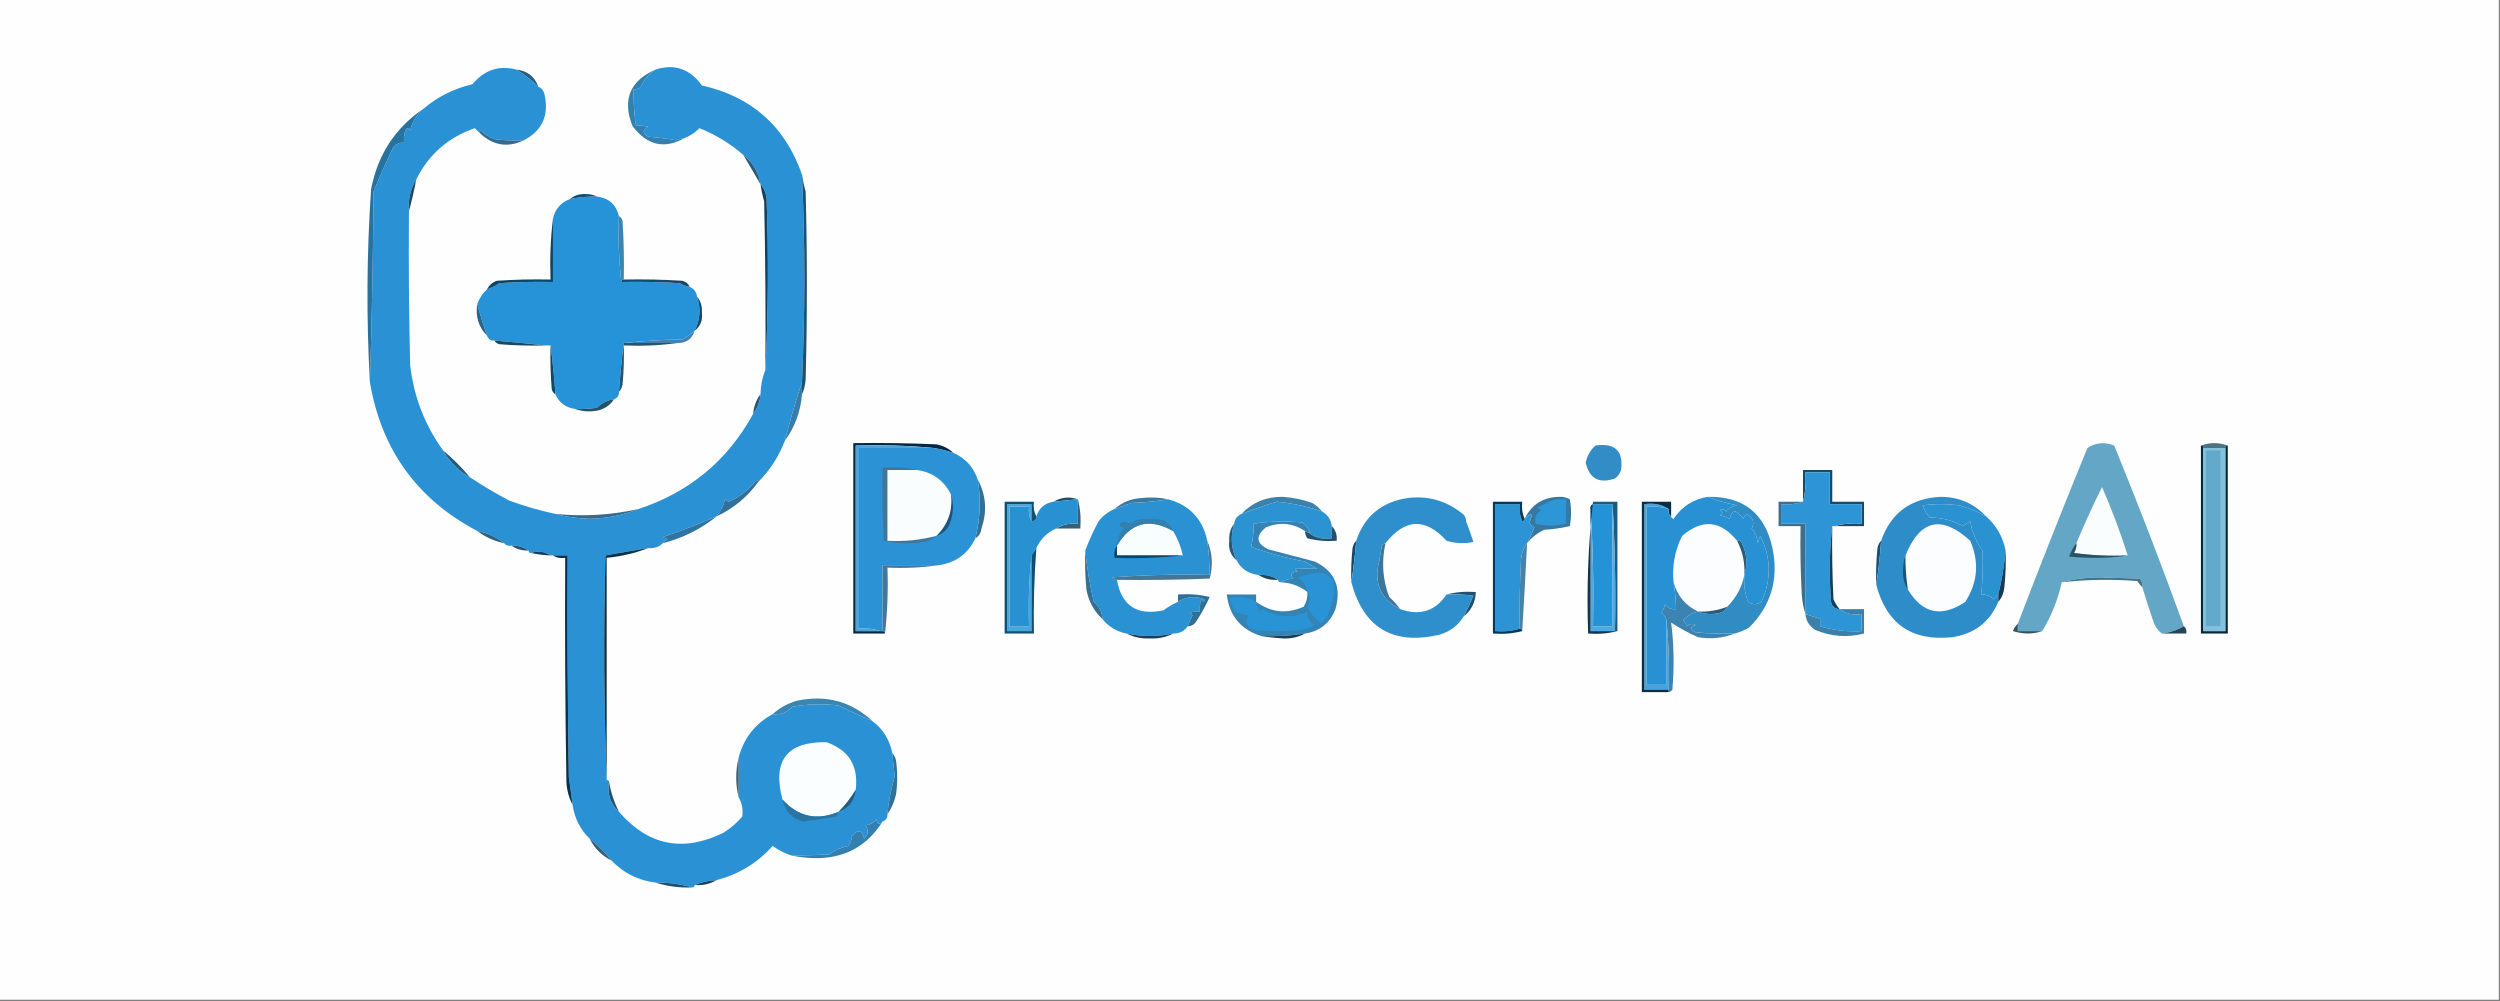 <?xml version="1.0" encoding="UTF-8"?>
<!DOCTYPE svg PUBLIC "-//W3C//DTD SVG 1.1//EN" "http://www.w3.org/Graphics/SVG/1.1/DTD/svg11.dtd">
<svg xmlns="http://www.w3.org/2000/svg" version="1.1" width="1024px" height="410px" style="shape-rendering:geometricPrecision; text-rendering:geometricPrecision; image-rendering:optimizeQuality; fill-rule:evenodd; clip-rule:evenodd" xmlns:xlink="http://www.w3.org/1999/xlink">
<rect width="100%" height="100%" fill="#808080" stroke="none"/>
<g><path style="opacity:1" fill="#fefefe" d="M -0.5,-0.5 C 340.833,-0.5 682.167,-0.5 1023.5,-0.5C 1023.5,136.167 1023.5,272.833 1023.5,409.5C 682.167,409.5 340.833,409.5 -0.5,409.5C -0.5,272.833 -0.5,136.167 -0.5,-0.5 Z"/></g>
<g><path style="opacity:1" fill="#2991d4" d="M 211.5,28.5 C 214.762,30.42 217.762,32.754 220.5,35.5C 221.79,36.058 222.623,37.058 223,38.5C 224.988,47.179 222.155,53.513 214.5,57.5C 210.486,57.666 206.486,57.499 202.5,57C 200.413,56.208 198.579,55.041 197,53.5C 196.601,53.728 196.435,54.062 196.5,54.5C 195.849,53.909 195.182,53.243 194.5,52.5C 183.556,56.281 175.556,63.281 170.5,73.5C 168.124,77.405 167.124,81.739 167.5,86.5C 167.333,107.503 167.5,128.503 168,149.5C 169.476,162.441 173.976,174.108 181.5,184.5C 184.167,189.167 187.833,192.833 192.5,195.5C 197.645,198.909 202.979,202.076 208.5,205C 214.828,207.327 221.162,209.16 227.5,210.5C 231.386,211.624 236.052,212.29 241.5,212.5C 248.538,212.359 255.205,211.026 261.5,208.5C 282.333,201.663 297.999,188.663 308.5,169.5C 310.267,167.208 311.267,164.542 311.5,161.5C 311.54,158.012 312.207,154.679 313.5,151.5C 314.663,128.337 314.83,105.004 314,81.5C 313.76,79.148 312.927,77.148 311.5,75.5C 310.667,70.485 308.334,66.485 304.5,63.5C 299.163,58.828 293.163,55.161 286.5,52.5C 284.736,54.278 282.736,55.611 280.5,56.5C 279.305,56.678 278.138,57.011 277,57.5C 273.206,56.77 269.373,56.27 265.5,56C 263.043,54.488 263.043,53.154 265.5,52C 263.866,51.507 262.199,51.34 260.5,51.5C 259.746,46.536 259.413,41.536 259.5,36.5C 260.675,36.719 261.675,36.386 262.5,35.5C 263.833,32.507 265.833,30.173 268.5,28.5C 276.231,26.01 282.564,28.176 287.5,35C 307.91,39.576 321.576,51.742 328.5,71.5C 329.774,99.619 329.774,127.952 328.5,156.5C 325.872,164.333 323.539,172.333 321.5,180.5C 319.007,186.98 315.341,192.646 310.5,197.5C 310.565,197.062 310.399,196.728 310,196.5C 306.861,200.483 303.027,203.483 298.5,205.5C 297.914,205.291 297.414,204.957 297,204.5C 296.512,206.814 295.345,209.147 293.5,211.5C 286.315,214.588 278.981,217.421 271.5,220C 272.167,220.333 272.833,220.667 273.5,221C 272.584,221.278 271.918,221.778 271.5,222.5C 269.898,224.074 267.898,224.741 265.5,224.5C 259.623,225.443 253.789,226.443 248,227.5C 247.169,258.336 247.336,289.003 248.5,319.5C 249.167,319.5 249.5,319.833 249.5,320.5C 248.582,325.081 249.915,329.081 253.5,332.5C 265.569,346.422 279.903,349.255 296.5,341C 299.295,339.207 301.795,337.04 304,334.5C 304.446,331.667 303.946,329.001 302.5,326.5C 302.629,321.155 302.629,315.822 302.5,310.5C 304.582,302.426 309.248,296.426 316.5,292.5C 319.707,292.876 322.373,291.876 324.5,289.5C 330.807,288.336 337.141,288.169 343.5,289C 348.568,291.409 353.235,293.576 357.5,295.5C 361.787,298.797 364.454,303.131 365.5,308.5C 365.766,311.666 366.099,314.833 366.5,318C 364.983,323.055 363.983,328.221 363.5,333.5C 363.573,335.027 362.906,336.027 361.5,336.5C 360.175,337.953 359.342,337.619 359,335.5C 357.902,336.967 356.402,337.801 354.5,338C 355.885,339.965 355.718,341.798 354,343.5C 353,339.833 351.333,339.5 349,342.5C 348.781,343.938 348.281,345.271 347.5,346.5C 344.548,347.068 341.881,348.234 339.5,350C 334.299,350.214 329.299,350.381 324.5,350.5C 321.625,349.635 318.958,348.302 316.5,346.5C 310.2,353.48 302.533,358.147 293.5,360.5C 290.273,360.676 287.273,361.343 284.5,362.5C 284.5,363.167 284.167,363.5 283.5,363.5C 278.731,362.111 273.731,361.444 268.5,361.5C 261.371,360.602 255.371,357.602 250.5,352.5C 247.785,349.118 244.785,346.118 241.5,343.5C 237.6,339.699 235.266,335.033 234.5,329.5C 234.048,325.837 233.548,322.17 233,318.5C 232.5,288.168 232.333,257.835 232.5,227.5C 230.5,227.5 228.5,227.5 226.5,227.5C 226.167,227.5 225.833,227.5 225.5,227.5C 222.911,225.843 220.244,225.509 217.5,226.5C 216.833,226.5 216.5,226.167 216.5,225.5C 214.485,224.076 212.152,223.41 209.5,223.5C 208.209,223.737 207.209,223.404 206.5,222.5C 203.253,219.921 199.586,218.255 195.5,217.5C 170.846,204.493 156.18,184.16 151.5,156.5C 152.332,130.67 152.832,104.67 153,78.5C 155.477,72.443 158.144,66.443 161,60.5C 162.11,58.963 163.61,58.297 165.5,58.5C 165.34,56.801 165.506,55.134 166,53.5C 166.667,52.167 167.333,52.167 168,53.5C 168.837,49.843 170.67,46.843 173.5,44.5C 179.268,39.616 185.935,36.283 193.5,34.5C 198.366,28.655 204.366,26.655 211.5,28.5 Z"/></g>
<g><path style="opacity:1" fill="#2692d7" d="M 244.5,80.5 C 249.347,81.09 252.347,83.757 253.5,88.5C 253.173,97.682 253.507,106.682 254.5,115.5C 262.507,115.334 270.507,115.5 278.5,116C 279.745,116.791 281.078,117.291 282.5,117.5C 284.262,118.262 285.262,119.596 285.5,121.5C 287.136,126.334 286.803,131.001 284.5,135.5C 282.99,136.836 281.323,138.003 279.5,139C 271.323,139.171 263.323,139.671 255.5,140.5C 254.671,147.009 254.005,153.676 253.5,160.5C 253.573,162.027 252.906,163.027 251.5,163.5C 248.802,163.908 246.469,165.074 244.5,167C 241.518,167.498 238.518,167.665 235.5,167.5C 231.689,166.937 229.023,164.937 227.5,161.5C 226.973,154.113 226.306,147.446 225.5,141.5C 224.833,141.5 224.167,141.5 223.5,141.5C 216.647,140.725 209.647,140.058 202.5,139.5C 200.973,139.573 199.973,138.906 199.5,137.5C 197.981,133.18 196.648,128.847 195.5,124.5C 196.351,122.118 197.684,120.118 199.5,118.5C 201.255,117.928 202.922,117.094 204.5,116C 211.826,115.5 219.159,115.334 226.5,115.5C 226.5,106.833 226.5,98.167 226.5,89.5C 227.393,85.605 229.726,82.938 233.5,81.5C 237.119,80.756 240.785,80.423 244.5,80.5 Z"/></g>
<g><path style="opacity:1" fill="#154c6d" d="M 244.5,80.5 C 240.785,80.423 237.119,80.756 233.5,81.5C 235.29,80.003 237.456,79.336 240,79.5C 241.707,79.508 243.207,79.842 244.5,80.5 Z"/></g>
<g><path style="opacity:1" fill="#204a63" d="M 170.5,73.5 C 169.66,77.985 168.66,82.319 167.5,86.5C 167.124,81.739 168.124,77.405 170.5,73.5 Z"/></g>
<g><path style="opacity:1" fill="#2a5b7d" d="M 304.5,63.5 C 308.334,66.485 310.667,70.485 311.5,75.5C 309.182,71.535 306.848,67.535 304.5,63.5 Z"/></g>
<g><path style="opacity:1" fill="#326c93" d="M 214.5,57.5 C 207.89,60.602 201.89,59.602 196.5,54.5C 196.435,54.062 196.601,53.728 197,53.5C 198.579,55.041 200.413,56.208 202.5,57C 206.486,57.499 210.486,57.666 214.5,57.5 Z"/></g>
<g><path style="opacity:1" fill="#337faf" d="M 268.5,28.5 C 265.833,30.173 263.833,32.507 262.5,35.5C 261.675,36.386 260.675,36.719 259.5,36.5C 259.413,41.536 259.746,46.536 260.5,51.5C 262.199,51.34 263.866,51.507 265.5,52C 263.043,53.154 263.043,54.488 265.5,56C 269.373,56.27 273.206,56.77 277,57.5C 278.138,57.011 279.305,56.678 280.5,56.5C 272.134,61.233 264.968,59.566 259,51.5C 254.849,40.784 258.015,33.117 268.5,28.5 Z"/></g>
<g><path style="opacity:1" fill="#295d7d" d="M 211.5,28.5 C 215.975,28.979 218.975,31.312 220.5,35.5C 217.762,32.754 214.762,30.42 211.5,28.5 Z"/></g>
<g><path style="opacity:1" fill="#3e84ae" d="M 253.5,88.5 C 254.222,88.918 254.722,89.584 255,90.5C 255.5,98.493 255.666,106.493 255.5,114.5C 254.833,114.5 254.5,114.833 254.5,115.5C 253.507,106.682 253.173,97.682 253.5,88.5 Z"/></g>
<g><path style="opacity:1" fill="#0e4566" d="M 226.5,89.5 C 226.5,98.167 226.5,106.833 226.5,115.5C 219.159,115.334 211.826,115.5 204.5,116C 202.922,117.094 201.255,117.928 199.5,118.5C 200.343,116.827 201.676,115.66 203.5,115C 210.826,114.5 218.159,114.334 225.5,114.5C 225.174,105.983 225.507,97.65 226.5,89.5 Z"/></g>
<g><path style="opacity:1" fill="#174867" d="M 254.5,115.5 C 254.5,114.833 254.833,114.5 255.5,114.5C 263.507,114.334 271.507,114.5 279.5,115C 280.942,115.377 281.942,116.21 282.5,117.5C 281.078,117.291 279.745,116.791 278.5,116C 270.507,115.5 262.507,115.334 254.5,115.5 Z"/></g>
<g><path style="opacity:1" fill="#1b4765" d="M 285.5,121.5 C 286.997,123.29 287.664,125.456 287.5,128C 287.894,131.168 286.894,133.668 284.5,135.5C 286.803,131.001 287.136,126.334 285.5,121.5 Z"/></g>
<g><path style="opacity:1" fill="#195274" d="M 328.5,71.5 C 328.838,73.854 329.338,76.187 330,78.5C 330.667,104.167 330.667,129.833 330,155.5C 329.809,157.708 329.309,159.708 328.5,161.5C 328.5,159.833 328.5,158.167 328.5,156.5C 329.774,127.952 329.774,99.619 328.5,71.5 Z"/></g>
<g><path style="opacity:1" fill="#29658a" d="M 195.5,124.5 C 196.648,128.847 197.981,133.18 199.5,137.5C 195.997,133.969 194.663,129.636 195.5,124.5 Z"/></g>
<g><path style="opacity:1" fill="#0c4263" d="M 311.5,75.5 C 312.927,77.148 313.76,79.148 314,81.5C 314.83,105.004 314.663,128.337 313.5,151.5C 313.667,128.498 313.5,105.498 313,82.5C 312.338,80.187 311.838,77.854 311.5,75.5 Z"/></g>
<g><path style="opacity:1" fill="#2872a0" d="M 173.5,44.5 C 170.67,46.843 168.837,49.843 168,53.5C 167.333,52.167 166.667,52.167 166,53.5C 165.506,55.134 165.34,56.801 165.5,58.5C 163.61,58.297 162.11,58.963 161,60.5C 158.144,66.443 155.477,72.443 153,78.5C 152.832,104.67 152.332,130.67 151.5,156.5C 150.032,130.146 150.198,103.813 152,77.5C 154.698,63.401 161.864,52.401 173.5,44.5 Z"/></g>
<g><path style="opacity:1" fill="#4183ae" d="M 284.5,135.5 C 283.473,138.858 281.14,140.525 277.5,140.5C 270.167,140.5 262.833,140.5 255.5,140.5C 263.323,139.671 271.323,139.171 279.5,139C 281.323,138.003 282.99,136.836 284.5,135.5 Z"/></g>
<g><path style="opacity:1" fill="#194866" d="M 202.5,139.5 C 209.647,140.058 216.647,140.725 223.5,141.5C 217.158,141.666 210.825,141.5 204.5,141C 203.584,140.722 202.918,140.222 202.5,139.5 Z"/></g>
<g><path style="opacity:1" fill="#0e486d" d="M 227.5,161.5 C 226.778,161.082 226.278,160.416 226,159.5C 225.501,153.509 225.334,147.509 225.5,141.5C 226.306,147.446 226.973,154.113 227.5,161.5 Z"/></g>
<g><path style="opacity:1" fill="#265471" d="M 255.5,140.5 C 262.833,140.5 270.167,140.5 277.5,140.5C 270.352,141.492 263.019,141.825 255.5,141.5C 255.666,146.844 255.499,152.177 255,157.5C 254.768,158.737 254.268,159.737 253.5,160.5C 254.005,153.676 254.671,147.009 255.5,140.5 Z"/></g>
<g><path style="opacity:1" fill="#295677" d="M 311.5,161.5 C 311.267,164.542 310.267,167.208 308.5,169.5C 308.733,166.458 309.733,163.792 311.5,161.5 Z"/></g>
<g><path style="opacity:1" fill="#387eaa" d="M 328.5,156.5 C 328.5,158.167 328.5,159.833 328.5,161.5C 327.926,168.562 325.593,174.895 321.5,180.5C 323.539,172.333 325.872,164.333 328.5,156.5 Z"/></g>
<g><path style="opacity:1" fill="#23526e" d="M 251.5,163.5 C 250.106,165.708 248.106,167.208 245.5,168C 241.973,168.808 238.64,168.641 235.5,167.5C 238.518,167.665 241.518,167.498 244.5,167C 246.469,165.074 248.802,163.908 251.5,163.5 Z"/></g>
<g><path style="opacity:1" fill="#507181" d="M 901.5,182.5 C 905.167,181.167 908.833,181.167 912.5,182.5C 911.833,182.5 911.5,182.833 911.5,183.5C 908.5,183.5 905.5,183.5 902.5,183.5C 902.5,182.833 902.167,182.5 901.5,182.5 Z"/></g>
<g><path style="opacity:1" fill="#23597b" d="M 181.5,184.5 C 185.5,187.833 189.167,191.5 192.5,195.5C 187.833,192.833 184.167,189.167 181.5,184.5 Z"/></g>
<g><path style="opacity:1" fill="#328dc6" d="M 653.5,182.5 C 661.494,181.329 664.994,184.663 664,192.5C 663.535,193.931 662.701,195.097 661.5,196C 654.979,198.215 650.979,196.048 649.5,189.5C 650.071,186.687 651.404,184.354 653.5,182.5 Z"/></g>
<g><path style="opacity:1" fill="#032947" d="M 390.5,185.5 C 387.888,184.629 385.221,183.963 382.5,183.5C 372.013,182.506 361.346,182.172 350.5,182.5C 350.5,207.833 350.5,233.167 350.5,258.5C 353.833,258.5 357.167,258.5 360.5,258.5C 360.833,258.5 361.167,258.5 361.5,258.5C 362.167,258.5 362.5,258.833 362.5,259.5C 358.167,259.5 353.833,259.5 349.5,259.5C 349.5,233.5 349.5,207.5 349.5,181.5C 360.838,181.333 372.172,181.5 383.5,182C 386.281,182.522 388.615,183.689 390.5,185.5 Z"/></g>
<g><path style="opacity:1" fill="#214e6a" d="M 441.5,204.5 C 438.167,204.833 434.833,205.167 431.5,205.5C 434.737,203.624 438.07,203.29 441.5,204.5 Z"/></g>
<g><path style="opacity:1" fill="#3b7aa0" d="M 478.5,204.5 C 473.684,205.326 468.684,205.826 463.5,206C 461.146,206.847 458.812,207.68 456.5,208.5C 459.534,205.759 463.201,204.259 467.5,204C 471.188,203.55 474.854,203.717 478.5,204.5 Z"/></g>
<g><path style="opacity:1" fill="#31709a" d="M 310.5,197.5 C 306.003,203.671 300.336,208.338 293.5,211.5C 295.345,209.147 296.512,206.814 297,204.5C 297.414,204.957 297.914,205.291 298.5,205.5C 303.027,203.483 306.861,200.483 310,196.5C 310.399,196.728 310.565,197.062 310.5,197.5 Z"/></g>
<g><path style="opacity:1" fill="#3a81ac" d="M 541.5,209.5 C 535.499,207.458 529.332,206.125 523,205.5C 518.154,207 513.321,208.667 508.5,210.5C 513.055,205.73 518.721,203.397 525.5,203.5C 529.602,203.811 533.602,204.644 537.5,206C 539.093,206.949 540.426,208.115 541.5,209.5 Z"/></g>
<g><path style="opacity:1" fill="#174b6a" d="M 751.5,215.5 C 754.962,214.518 758.629,214.185 762.5,214.5C 762.5,211.833 762.5,209.167 762.5,206.5C 758.167,206.5 753.833,206.5 749.5,206.5C 749.5,202.167 749.5,197.833 749.5,193.5C 746.167,193.5 742.833,193.5 739.5,193.5C 739.817,197.702 739.483,201.702 738.5,205.5C 738.5,201.167 738.5,196.833 738.5,192.5C 742.5,192.5 746.5,192.5 750.5,192.5C 750.5,196.833 750.5,201.167 750.5,205.5C 754.833,205.5 759.167,205.5 763.5,205.5C 763.5,208.833 763.5,212.167 763.5,215.5C 759.5,215.5 755.5,215.5 751.5,215.5 Z"/></g>
<g><path style="opacity:1" fill="#2c93d3" d="M 541.5,209.5 C 543.822,210.802 545.155,212.802 545.5,215.5C 545.5,217.167 545.5,218.833 545.5,220.5C 541.988,221.055 538.988,220.388 536.5,218.5C 536.141,216.629 535.141,215.129 533.5,214C 526.569,213.359 519.903,213.525 513.5,214.5C 513.537,217.649 513.204,220.815 512.5,224C 519.635,226.618 526.968,228.618 534.5,230C 536.167,231 537.833,232 539.5,233C 536.514,232.872 533.514,232.872 530.5,233C 530.833,233.333 531.167,233.667 531.5,234C 529.114,234.284 528.448,235.284 529.5,237C 527.618,237.198 525.952,237.698 524.5,238.5C 523.833,238.5 523.5,238.167 523.5,237.5C 521.162,235.96 518.495,235.294 515.5,235.5C 511.391,235.041 508.391,233.041 506.5,229.5C 504.27,224.652 503.937,219.652 505.5,214.5C 505.738,212.596 506.738,211.262 508.5,210.5C 513.321,208.667 518.154,207 523,205.5C 529.332,206.125 535.499,207.458 541.5,209.5 Z"/></g>
<g><path style="opacity:1" fill="#2492d6" d="M 652.5,206.5 C 655.167,206.5 657.833,206.5 660.5,206.5C 660.5,223.167 660.5,239.833 660.5,256.5C 657.833,256.5 655.167,256.5 652.5,256.5C 652.83,240.325 652.496,224.325 651.5,208.5C 651.328,207.508 651.662,206.842 652.5,206.5 Z"/></g>
<g><path style="opacity:1" fill="#306c93" d="M 261.5,208.5 C 255.205,211.026 248.538,212.359 241.5,212.5C 236.052,212.29 231.386,211.624 227.5,210.5C 238.902,211.661 250.236,210.994 261.5,208.5 Z"/></g>
<g><path style="opacity:1" fill="#327097" d="M 400.5,196.5 C 403.904,202.795 404.404,209.461 402,216.5C 401.8,218.32 400.966,219.653 399.5,220.5C 401.495,212.564 401.828,204.564 400.5,196.5 Z"/></g>
<g><path style="opacity:1" fill="#3877a0" d="M 625.5,222.5 C 626.588,220.417 627.588,218.251 628.5,216C 627.572,215.612 626.905,214.945 626.5,214C 627.998,210.138 627.331,209.638 624.5,212.5C 627.444,206.377 632.444,203.377 639.5,203.5C 640.772,203.57 641.938,203.903 643,204.5C 643.667,208.167 643.667,211.833 643,215.5C 639.589,216.293 636.089,216.793 632.5,217C 629.692,218.316 627.359,220.15 625.5,222.5 Z"/></g>
<g><path style="opacity:1" fill="#2c96d6" d="M 637.5,204.5 C 638.833,204.5 640.167,204.5 641.5,204.5C 641.5,207.833 641.5,211.167 641.5,214.5C 637.275,215.556 633.109,215.556 629,214.5C 628.32,212.024 629.153,210.191 631.5,209C 630.833,208.667 630.167,208.333 629.5,208C 632.122,206.525 634.788,205.359 637.5,204.5 Z"/></g>
<g><path style="opacity:1" fill="#2b92d2" d="M 813.5,211.5 C 817.696,215.217 820.362,219.884 821.5,225.5C 820.971,231.577 819.971,237.577 818.5,243.5C 817.849,244.091 817.182,244.757 816.5,245.5C 815.15,244.05 813.484,243.383 811.5,243.5C 812.134,237.504 812.3,231.504 812,225.5C 809.431,221.905 807.764,217.905 807,213.5C 806,214.167 805,214.833 804,215.5C 799.84,213.163 795.34,211.996 790.5,212C 789.13,210.559 788.13,208.892 787.5,207C 792.5,206.333 797.5,206.333 802.5,207C 806.403,208.036 810.07,209.536 813.5,211.5 Z"/></g>
<g><path style="opacity:1" fill="#376076" d="M 441.5,204.5 C 442.483,208.298 442.817,212.298 442.5,216.5C 439.167,216.5 435.833,216.5 432.5,216.5C 435.171,214.882 438.171,214.215 441.5,214.5C 441.5,211.167 441.5,207.833 441.5,204.5 Z"/></g>
<g><path style="opacity:1" fill="#3075a1" d="M 293.5,211.5 C 287.032,216.734 279.698,220.401 271.5,222.5C 271.918,221.778 272.584,221.278 273.5,221C 272.833,220.667 272.167,220.333 271.5,220C 278.981,217.421 286.315,214.588 293.5,211.5 Z"/></g>
<g><path style="opacity:1" fill="#47a4db" d="M 683.5,208.5 C 680.609,207.597 677.609,207.264 674.5,207.5C 674.5,231.833 674.5,256.167 674.5,280.5C 677.167,280.5 679.833,280.5 682.5,280.5C 682.5,271.5 682.5,262.5 682.5,253.5C 683.494,262.986 683.827,272.652 683.5,282.5C 680.167,282.5 676.833,282.5 673.5,282.5C 673.5,257.167 673.5,231.833 673.5,206.5C 677.329,205.931 680.663,206.598 683.5,208.5 Z"/></g>
<g><path style="opacity:1" fill="#fbfdfe" d="M 711.5,221.5 C 713.755,225.859 714.755,230.526 714.5,235.5C 713.495,240.485 711.162,244.818 707.5,248.5C 703.658,250.002 699.658,250.668 695.5,250.5C 690.345,248.012 687.012,244.012 685.5,238.5C 684.849,231.804 686.015,225.471 689,219.5C 697.209,212.453 704.709,213.119 711.5,221.5 Z"/></g>
<g><path style="opacity:1" fill="#318cc4" d="M 699.5,203.5 C 714.08,203.247 722.913,210.247 726,224.5C 728.631,237.16 725.465,247.994 716.5,257C 714.593,258.122 712.593,258.955 710.5,259.5C 705.156,259.666 699.823,259.499 694.5,259C 692.109,257.691 692.109,256.691 694.5,256C 693.216,255.316 692.049,255.483 691,256.5C 690.626,255.584 690.126,254.75 689.5,254C 691.132,252.18 693.132,251.014 695.5,250.5C 698.304,251.638 701.304,251.805 704.5,251C 705.942,250.623 706.942,249.79 707.5,248.5C 711.162,244.818 713.495,240.485 714.5,235.5C 714.163,239.308 714.663,242.974 716,246.5C 717.814,247.76 719.647,247.76 721.5,246.5C 725.633,237.368 725.466,228.368 721,219.5C 720.667,220.5 720.333,221.5 720,222.5C 719.788,220.22 718.955,218.22 717.5,216.5C 718.756,214.004 718.09,212.004 715.5,210.5C 714.808,211.025 714.308,211.692 714,212.5C 711.255,208.567 709.421,208.567 708.5,212.5C 707.205,211.902 705.872,211.402 704.5,211C 705.833,210.333 705.833,209.667 704.5,209C 705.449,208.383 706.282,208.549 707,209.5C 708.171,208.107 709.671,207.273 711.5,207C 707.282,206.158 703.282,204.992 699.5,203.5 Z"/></g>
<g><path style="opacity:1" fill="#2d95d6" d="M 751.5,215.5 C 751.167,215.5 750.833,215.5 750.5,215.5C 749.341,225.658 749.175,235.992 750,246.5C 750.422,248.426 751.589,249.426 753.5,249.5C 755.988,251.388 758.988,252.055 762.5,251.5C 762.5,253.833 762.5,256.167 762.5,258.5C 756.659,258.855 750.992,258.188 745.5,256.5C 745.5,255.5 745.5,254.5 745.5,253.5C 743.5,252.833 741.5,252.167 739.5,251.5C 739.5,239.167 739.5,226.833 739.5,214.5C 736.167,214.5 732.833,214.5 729.5,214.5C 729.5,211.833 729.5,209.167 729.5,206.5C 732.713,206.81 735.713,206.477 738.5,205.5C 739.483,201.702 739.817,197.702 739.5,193.5C 742.833,193.5 746.167,193.5 749.5,193.5C 749.5,197.833 749.5,202.167 749.5,206.5C 753.833,206.5 758.167,206.5 762.5,206.5C 762.5,209.167 762.5,211.833 762.5,214.5C 758.629,214.185 754.962,214.518 751.5,215.5 Z"/></g>
<g><path style="opacity:1" fill="#64a6c5" d="M 894.5,256.5 C 891.797,258.11 888.797,259.11 885.5,259.5C 883.864,258.251 882.697,256.584 882,254.5C 880.389,249.835 878.889,245.168 877.5,240.5C 877.67,239.178 877.337,238.011 876.5,237C 871.167,236.833 865.833,236.667 860.5,236.5C 854.789,236.505 849.456,237.172 844.5,238.5C 842.906,245.675 840.239,252.341 836.5,258.5C 833.167,258.5 829.833,258.5 826.5,258.5C 826.5,257.5 826.5,256.5 826.5,255.5C 835.704,231.42 845.204,207.42 855,183.5C 858.442,181.267 862.108,180.933 866,182.5C 876.001,207.006 885.501,231.673 894.5,256.5 Z"/></g>
<g><path style="opacity:1" fill="#fafdfd" d="M 871.5,227.5 C 864.137,227.831 856.803,227.497 849.5,226.5C 850.246,225.264 850.579,223.93 850.5,222.5C 853.695,214.774 857.195,207.108 861,199.5C 865.002,208.675 868.502,218.008 871.5,227.5 Z"/></g>
<g><path style="opacity:1" fill="#2b6285" d="M 195.5,217.5 C 199.586,218.255 203.253,219.921 206.5,222.5C 202.418,221.624 198.751,219.957 195.5,217.5 Z"/></g>
<g><path style="opacity:1" fill="#23597a" d="M 505.5,214.5 C 503.937,219.652 504.27,224.652 506.5,229.5C 504.073,227.492 503.073,224.826 503.5,221.5C 503.316,218.795 503.983,216.462 505.5,214.5 Z"/></g>
<g><path style="opacity:1" fill="#20516e" d="M 545.5,215.5 C 547.074,217.102 547.741,219.102 547.5,221.5C 543.445,221.824 539.445,221.491 535.5,220.5C 534.873,219.583 534.539,218.583 534.5,217.5C 535.167,217.833 535.833,218.167 536.5,218.5C 538.988,220.388 541.988,221.055 545.5,220.5C 545.5,218.833 545.5,217.167 545.5,215.5 Z"/></g>
<g><path style="opacity:1" fill="#52a3d2" d="M 382.5,183.5 C 372.167,183.5 361.833,183.5 351.5,183.5C 351.5,208.167 351.5,232.833 351.5,257.5C 354.713,257.19 357.713,257.523 360.5,258.5C 357.167,258.5 353.833,258.5 350.5,258.5C 350.5,233.167 350.5,207.833 350.5,182.5C 361.346,182.172 372.013,182.506 382.5,183.5 Z"/></g>
<g><path style="opacity:1" fill="#1d4c6a" d="M 600.5,213.5 C 603.181,216.192 604.514,219.525 604.5,223.5C 600.029,224.089 596.029,223.423 592.5,221.5C 596.029,223.423 600.029,224.089 604.5,223.5C 604.514,219.525 603.181,216.192 600.5,213.5 Z"/></g>
<g><path style="opacity:1" fill="#1c5a7e" d="M 652.5,206.5 C 652.5,206.167 652.5,205.833 652.5,205.5C 655.833,205.5 659.167,205.5 662.5,205.5C 662.5,223.167 662.5,240.833 662.5,258.5C 662.167,258.5 661.833,258.5 661.5,258.5C 661.83,240.992 661.497,223.659 660.5,206.5C 657.833,206.5 655.167,206.5 652.5,206.5 Z"/></g>
<g><path style="opacity:1" fill="#2b93d5" d="M 382.5,183.5 C 385.221,183.963 387.888,184.629 390.5,185.5C 395.419,187.634 398.752,191.3 400.5,196.5C 401.828,204.564 401.495,212.564 399.5,220.5C 396.487,226.842 391.487,230.509 384.5,231.5C 376.833,231.5 369.167,231.5 361.5,231.5C 361.5,240.5 361.5,249.5 361.5,258.5C 361.167,258.5 360.833,258.5 360.5,258.5C 357.713,257.523 354.713,257.19 351.5,257.5C 351.5,232.833 351.5,208.167 351.5,183.5C 361.833,183.5 372.167,183.5 382.5,183.5 Z"/></g>
<g><path style="opacity:1" fill="#427599" d="M 375.5,192.5 C 371.5,192.5 367.5,192.5 363.5,192.5C 363.5,202.167 363.5,211.833 363.5,221.5C 370.301,221.872 376.967,221.206 383.5,219.5C 382.158,220.793 380.491,221.626 378.5,222C 372.916,222.806 367.416,222.639 362,221.5C 361.5,211.506 361.334,201.506 361.5,191.5C 366.363,191.181 371.03,191.514 375.5,192.5 Z"/></g>
<g><path style="opacity:1" fill="#1e5679" d="M 389.5,202.5 C 390.798,206.408 390.632,210.408 389,214.5C 387.924,217.079 386.091,218.746 383.5,219.5C 388.261,214.886 390.261,209.22 389.5,202.5 Z"/></g>
<g><path style="opacity:1" fill="#fafdfd" d="M 375.5,192.5 C 381.909,193.373 386.576,196.707 389.5,202.5C 390.261,209.22 388.261,214.886 383.5,219.5C 376.967,221.206 370.301,221.872 363.5,221.5C 363.5,211.833 363.5,202.167 363.5,192.5C 367.5,192.5 371.5,192.5 375.5,192.5 Z"/></g>
<g><path style="opacity:1" fill="#3b6f92" d="M 738.5,205.5 C 735.713,206.477 732.713,206.81 729.5,206.5C 729.5,209.167 729.5,211.833 729.5,214.5C 732.833,214.5 736.167,214.5 739.5,214.5C 739.5,226.833 739.5,239.167 739.5,251.5C 738.683,249.031 738.183,246.365 738,243.5C 737.5,234.173 737.334,224.839 737.5,215.5C 734.5,215.5 731.5,215.5 728.5,215.5C 728.5,212.167 728.5,208.833 728.5,205.5C 731.833,205.5 735.167,205.5 738.5,205.5 Z"/></g>
<g><path style="opacity:1" fill="#29526f" d="M 209.5,223.5 C 212.152,223.41 214.485,224.076 216.5,225.5C 213.848,225.59 211.515,224.924 209.5,223.5 Z"/></g>
<g><path style="opacity:1" fill="#104367" d="M 217.5,226.5 C 220.244,225.509 222.911,225.843 225.5,227.5C 222.794,227.425 220.127,227.092 217.5,226.5 Z"/></g>
<g><path style="opacity:1" fill="#2a92d3" d="M 478.5,204.5 C 487.302,206.967 492.635,212.634 494.5,221.5C 495.127,226.141 495.46,230.807 495.5,235.5C 482.15,235.167 468.817,235.501 455.5,236.5C 455.957,237.298 456.624,237.631 457.5,237.5C 459.386,248.124 465.719,252.291 476.5,250C 478.388,248.606 480.388,247.44 482.5,246.5C 485.904,244.346 489.57,244.012 493.5,245.5C 493.154,246.696 492.654,246.696 492,245.5C 491.506,247.134 491.34,248.801 491.5,250.5C 490.127,250.343 488.793,250.51 487.5,251C 487.833,251.333 488.167,251.667 488.5,252C 487.733,253.47 487.067,254.97 486.5,256.5C 485.089,258.539 483.089,259.539 480.5,259.5C 474.167,260.833 467.833,260.833 461.5,259.5C 457.402,258.728 454.069,256.728 451.5,253.5C 451.405,250.642 450.238,248.309 448,246.5C 446.363,239.438 445.196,232.438 444.5,225.5C 446.045,221.407 447.879,217.407 450,213.5C 451.777,211.21 453.944,209.543 456.5,208.5C 458.812,207.68 461.146,206.847 463.5,206C 468.684,205.826 473.684,205.326 478.5,204.5 Z"/></g>
<g><path style="opacity:1" fill="#f8fdfe" d="M 480.5,217.5 C 482.391,220.614 483.724,223.948 484.5,227.5C 475.5,227.5 466.5,227.5 457.5,227.5C 457.5,226.167 457.5,224.833 457.5,223.5C 463.117,214.015 470.783,212.015 480.5,217.5 Z"/></g>
<g><path style="opacity:1" fill="#337fad" d="M 480.5,217.5 C 470.783,212.015 463.117,214.015 457.5,223.5C 457.528,220.749 458.528,218.415 460.5,216.5C 457.833,215.5 457.833,214.5 460.5,213.5C 462.224,214.661 463.89,214.495 465.5,213C 469.167,212.333 472.833,212.333 476.5,213C 478.384,214.049 479.718,215.549 480.5,217.5 Z"/></g>
<g><path style="opacity:1" fill="#0e4567" d="M 457.5,223.5 C 457.5,224.833 457.5,226.167 457.5,227.5C 466.5,227.5 475.5,227.5 484.5,227.5C 475.348,228.494 466.015,228.827 456.5,228.5C 456.216,226.585 456.549,224.919 457.5,223.5 Z"/></g>
<g><path style="opacity:1" fill="#2a5367" d="M 850.5,222.5 C 850.579,223.93 850.246,225.264 849.5,226.5C 856.803,227.497 864.137,227.831 871.5,227.5C 864.888,228.648 856.888,228.815 847.5,228C 848.229,225.942 849.229,224.109 850.5,222.5 Z"/></g>
<g><path style="opacity:1" fill="#092736" d="M 901.5,182.5 C 902.167,182.5 902.5,182.833 902.5,183.5C 902.5,208.5 902.5,233.5 902.5,258.5C 905.5,258.5 908.5,258.5 911.5,258.5C 911.5,233.5 911.5,208.5 911.5,183.5C 911.5,182.833 911.833,182.5 912.5,182.5C 912.5,208.167 912.5,233.833 912.5,259.5C 908.833,259.5 905.167,259.5 901.5,259.5C 901.5,233.833 901.5,208.167 901.5,182.5 Z"/></g>
<g><path style="opacity:1" fill="#82c2de" d="M 902.5,183.5 C 905.5,183.5 908.5,183.5 911.5,183.5C 911.5,208.5 911.5,233.5 911.5,258.5C 908.5,258.5 905.5,258.5 902.5,258.5C 902.5,233.5 902.5,208.5 902.5,183.5 Z"/></g>
<g><path style="opacity:1" fill="#63aaca" d="M 903.5,184.5 C 905.5,184.5 907.5,184.5 909.5,184.5C 909.5,208.5 909.5,232.5 909.5,256.5C 907.5,256.5 905.5,256.5 903.5,256.5C 903.5,232.5 903.5,208.5 903.5,184.5 Z"/></g>
<g><path style="opacity:1" fill="#16486a" d="M 555.5,221.5 C 555.032,227.329 554.365,232.996 553.5,238.5C 553.334,233.821 553.501,229.155 554,224.5C 554.232,223.263 554.732,222.263 555.5,221.5 Z"/></g>
<g><path style="opacity:1" fill="#4eaae0" d="M 660.5,206.5 C 661.497,223.659 661.83,240.992 661.5,258.5C 658.167,258.5 654.833,258.5 651.5,258.5C 651.5,241.833 651.5,225.167 651.5,208.5C 652.496,224.325 652.83,240.325 652.5,256.5C 655.167,256.5 657.833,256.5 660.5,256.5C 660.5,239.833 660.5,223.167 660.5,206.5 Z"/></g>
<g><path style="opacity:1" fill="#143f59" d="M 750.5,215.5 C 750.334,225.506 750.5,235.506 751,245.5C 751.662,246.984 752.496,248.317 753.5,249.5C 751.589,249.426 750.422,248.426 750,246.5C 749.175,235.992 749.341,225.658 750.5,215.5 Z"/></g>
<g><path style="opacity:1" fill="#49a7de" d="M 422.5,213.5 C 421.539,211.735 421.205,209.735 421.5,207.5C 418.833,207.5 416.167,207.5 413.5,207.5C 413.5,223.833 413.5,240.167 413.5,256.5C 416.167,256.5 418.833,256.5 421.5,256.5C 421.173,246.652 421.506,236.986 422.5,227.5C 422.5,237.833 422.5,248.167 422.5,258.5C 419.167,258.5 415.833,258.5 412.5,258.5C 412.5,241.167 412.5,223.833 412.5,206.5C 415.833,206.5 419.167,206.5 422.5,206.5C 422.5,208.833 422.5,211.167 422.5,213.5 Z"/></g>
<g><path style="opacity:1" fill="#3483b5" d="M 536.5,218.5 C 535.833,218.167 535.167,217.833 534.5,217.5C 529.466,214.205 524.133,213.705 518.5,216C 514.161,219.621 514.495,222.621 519.5,225C 525.833,226.667 532.167,228.333 538.5,230C 546.724,233.971 549.558,240.471 547,249.5C 544.737,255.268 540.57,258.601 534.5,259.5C 528.33,260.452 522.33,260.785 516.5,260.5C 508.164,257.832 503.497,252.166 502.5,243.5C 506.5,243.5 510.5,243.5 514.5,243.5C 514.5,244.5 514.5,245.5 514.5,246.5C 520.595,250.918 527.095,251.585 534,248.5C 535.128,246.655 535.628,244.655 535.5,242.5C 532.302,239.989 528.636,238.655 524.5,238.5C 525.952,237.698 527.618,237.198 529.5,237C 528.448,235.284 529.114,234.284 531.5,234C 531.167,233.667 530.833,233.333 530.5,233C 533.514,232.872 536.514,232.872 539.5,233C 537.833,232 536.167,231 534.5,230C 526.968,228.618 519.635,226.618 512.5,224C 513.204,220.815 513.537,217.649 513.5,214.5C 519.903,213.525 526.569,213.359 533.5,214C 535.141,215.129 536.141,216.629 536.5,218.5 Z"/></g>
<g><path style="opacity:1" fill="#2c94d4" d="M 624.5,212.5 C 627.331,209.638 627.998,210.138 626.5,214C 626.905,214.945 627.572,215.612 628.5,216C 627.588,218.251 626.588,220.417 625.5,222.5C 623.989,224.476 623.156,226.809 623,229.5C 622.5,238.827 622.334,248.161 622.5,257.5C 619.375,258.479 616.042,258.813 612.5,258.5C 612.5,241.167 612.5,223.833 612.5,206.5C 615.833,206.5 619.167,206.5 622.5,206.5C 622.192,208.924 622.526,211.257 623.5,213.5C 624.107,213.376 624.44,213.043 624.5,212.5 Z"/></g>
<g><path style="opacity:1" fill="#1c4f70" d="M 770.5,221.5 C 770.082,227.669 769.415,233.669 768.5,239.5C 768.334,234.489 768.501,229.489 769,224.5C 769.232,223.263 769.732,222.263 770.5,221.5 Z"/></g>
<g><path style="opacity:1" fill="#457695" d="M 494.5,221.5 C 496.602,226.474 496.935,231.641 495.5,237C 482.838,237.5 470.171,237.667 457.5,237.5C 456.624,237.631 455.957,237.298 455.5,236.5C 468.817,235.501 482.15,235.167 495.5,235.5C 495.46,230.807 495.127,226.141 494.5,221.5 Z"/></g>
<g><path style="opacity:1" fill="#2891d2" d="M 441.5,204.5 C 441.5,207.833 441.5,211.167 441.5,214.5C 438.171,214.215 435.171,214.882 432.5,216.5C 428.859,218.141 426.192,220.808 424.5,224.5C 423.833,225.5 423.167,226.5 422.5,227.5C 421.506,236.986 421.173,246.652 421.5,256.5C 418.833,256.5 416.167,256.5 413.5,256.5C 413.5,240.167 413.5,223.833 413.5,207.5C 416.167,207.5 418.833,207.5 421.5,207.5C 421.205,209.735 421.539,211.735 422.5,213.5C 423.833,213.5 424.5,212.833 424.5,211.5C 425.599,208.068 427.933,206.068 431.5,205.5C 434.833,205.167 438.167,204.833 441.5,204.5 Z"/></g>
<g><path style="opacity:1" fill="#1a4765" d="M 515.5,235.5 C 518.495,235.294 521.162,235.96 523.5,237.5C 520.505,237.706 517.838,237.04 515.5,235.5 Z"/></g>
<g><path style="opacity:1" fill="#42758d" d="M 877.5,240.5 C 876.733,239.828 876.066,238.995 875.5,238C 865.09,237.192 854.757,237.359 844.5,238.5C 849.456,237.172 854.789,236.505 860.5,236.5C 865.833,236.667 871.167,236.833 876.5,237C 877.337,238.011 877.67,239.178 877.5,240.5 Z"/></g>
<g><path style="opacity:1" fill="#0e4f74" d="M 424.5,211.5 C 424.5,212.833 423.833,213.5 422.5,213.5C 422.5,211.167 422.5,208.833 422.5,206.5C 419.167,206.5 415.833,206.5 412.5,206.5C 412.5,223.833 412.5,241.167 412.5,258.5C 415.833,258.5 419.167,258.5 422.5,258.5C 422.5,248.167 422.5,237.833 422.5,227.5C 423.167,226.5 423.833,225.5 424.5,224.5C 423.612,236.14 423.279,247.807 423.5,259.5C 419.5,259.5 415.5,259.5 411.5,259.5C 411.5,241.5 411.5,223.5 411.5,205.5C 415.5,205.5 419.5,205.5 423.5,205.5C 423.205,207.735 423.539,209.735 424.5,211.5 Z"/></g>
<g><path style="opacity:1" fill="#3d769b" d="M 567.5,222.5 C 565.811,229.999 566.311,237.333 569,244.5C 570.707,246.037 572.207,247.704 573.5,249.5C 565.358,245.275 562.525,238.608 565,229.5C 565.333,227.5 565.667,225.5 566,223.5C 566.383,222.944 566.883,222.611 567.5,222.5 Z"/></g>
<g><path style="opacity:1" fill="#053959" d="M 624.5,212.5 C 624.44,213.043 624.107,213.376 623.5,213.5C 622.526,211.257 622.192,208.924 622.5,206.5C 619.167,206.5 615.833,206.5 612.5,206.5C 612.5,223.833 612.5,241.167 612.5,258.5C 616.042,258.813 619.375,258.479 622.5,257.5C 623.167,257.5 623.5,257.833 623.5,258.5C 619.702,259.483 615.702,259.817 611.5,259.5C 611.5,241.5 611.5,223.5 611.5,205.5C 615.5,205.5 619.5,205.5 623.5,205.5C 623.198,208.059 623.532,210.393 624.5,212.5 Z"/></g>
<g><path style="opacity:1" fill="#327097" d="M 444.5,225.5 C 445.196,232.438 446.363,239.438 448,246.5C 450.238,248.309 451.405,250.642 451.5,253.5C 448.063,250.299 445.896,246.299 445,241.5C 444.501,236.177 444.334,230.844 444.5,225.5 Z"/></g>
<g><path style="opacity:1" fill="#2e8dc8" d="M 813.5,211.5 C 810.07,209.536 806.403,208.036 802.5,207C 797.5,206.333 792.5,206.333 787.5,207C 788.13,208.892 789.13,210.559 790.5,212C 795.34,211.996 799.84,213.163 804,215.5C 805,214.833 806,214.167 807,213.5C 807.764,217.905 809.431,221.905 812,225.5C 812.3,231.504 812.134,237.504 811.5,243.5C 813.484,243.383 815.15,244.05 816.5,245.5C 817.182,244.757 817.849,244.091 818.5,243.5C 818.5,244.5 818.5,245.5 818.5,246.5C 814.957,254.864 808.624,259.697 799.5,261C 783.046,262.719 772.713,255.553 768.5,239.5C 769.415,233.669 770.082,227.669 770.5,221.5C 774.496,210.063 782.662,204.063 795,203.5C 802.426,203.576 808.593,206.242 813.5,211.5 Z"/></g>
<g><path style="opacity:1" fill="#1e5273" d="M 780.5,227.5 C 780.437,232.203 780.771,236.87 781.5,241.5C 779.953,239.193 779.287,236.527 779.5,233.5C 779.505,231.304 779.838,229.304 780.5,227.5 Z"/></g>
<g><path style="opacity:1" fill="#fbfdfe" d="M 781.5,241.5 C 780.771,236.87 780.437,232.203 780.5,227.5C 786.457,212.813 795.29,210.813 807,221.5C 810.767,230.199 810.1,238.532 805,246.5C 795.295,253.064 787.462,251.398 781.5,241.5 Z"/></g>
<g><path style="opacity:1" fill="#20506f" d="M 592.5,243.5 C 596.298,242.517 600.298,242.183 604.5,242.5C 604.341,246.674 602.675,250.008 599.5,252.5C 600.95,249.764 602.284,246.931 603.5,244C 599.848,243.501 596.182,243.335 592.5,243.5 Z"/></g>
<g><path style="opacity:1" fill="#143c57" d="M 821.5,225.5 C 821.666,230.511 821.499,235.511 821,240.5C 820.76,242.852 819.927,244.852 818.5,246.5C 818.5,245.5 818.5,244.5 818.5,243.5C 819.971,237.577 820.971,231.577 821.5,225.5 Z"/></g>
<g><path style="opacity:1" fill="#062e46" d="M 684.5,211.5 C 683.596,210.791 683.263,209.791 683.5,208.5C 680.663,206.598 677.329,205.931 673.5,206.5C 673.5,231.833 673.5,257.167 673.5,282.5C 676.833,282.5 680.167,282.5 683.5,282.5C 683.5,282.833 683.5,283.167 683.5,283.5C 679.833,283.5 676.167,283.5 672.5,283.5C 672.5,257.5 672.5,231.5 672.5,205.5C 676.5,205.5 680.5,205.5 684.5,205.5C 684.5,207.5 684.5,209.5 684.5,211.5 Z"/></g>
<g><path style="opacity:1" fill="#4683a8" d="M 625.5,222.5 C 624.893,234.642 624.226,246.642 623.5,258.5C 623.5,257.833 623.167,257.5 622.5,257.5C 622.334,248.161 622.5,238.827 623,229.5C 623.156,226.809 623.989,224.476 625.5,222.5 Z"/></g>
<g><path style="opacity:1" fill="#103750" d="M 652.5,205.5 C 652.5,205.833 652.5,206.167 652.5,206.5C 651.662,206.842 651.328,207.508 651.5,208.5C 651.5,225.167 651.5,241.833 651.5,258.5C 654.833,258.5 658.167,258.5 661.5,258.5C 661.833,258.5 662.167,258.5 662.5,258.5C 658.702,259.483 654.702,259.817 650.5,259.5C 649.847,241.136 650.513,223.136 652.5,205.5 Z"/></g>
<g><path style="opacity:1" fill="#2e8fcc" d="M 600.5,213.5 C 601.577,216.307 602.577,219.14 603.5,222C 599.745,222.755 596.078,222.589 592.5,221.5C 583.855,211.99 575.522,212.324 567.5,222.5C 566.883,222.611 566.383,222.944 566,223.5C 565.667,225.5 565.333,227.5 565,229.5C 562.525,238.608 565.358,245.275 573.5,249.5C 581.549,252.356 587.883,250.356 592.5,243.5C 596.182,243.335 599.848,243.501 603.5,244C 602.284,246.931 600.95,249.764 599.5,252.5C 597.247,256.23 593.914,258.73 589.5,260C 570.532,264.354 558.532,257.187 553.5,238.5C 554.365,232.996 555.032,227.329 555.5,221.5C 558.869,211.461 565.869,205.628 576.5,204C 584.665,202.966 591.998,204.966 598.5,210C 599.823,210.816 600.489,211.983 600.5,213.5 Z"/></g>
<g><path style="opacity:1" fill="#3c83b2" d="M 685.5,238.5 C 687.012,244.012 690.345,248.012 695.5,250.5C 693.132,251.014 691.132,252.18 689.5,254C 690.126,254.75 690.626,255.584 691,256.5C 692.049,255.483 693.216,255.316 694.5,256C 692.109,256.691 692.109,257.691 694.5,259C 699.823,259.499 705.156,259.666 710.5,259.5C 705.775,261.401 700.775,261.901 695.5,261C 691.465,259.21 687.798,257.21 684.5,255C 685.65,264.089 685.817,273.255 685,282.5C 684.617,283.056 684.117,283.389 683.5,283.5C 683.5,283.167 683.5,282.833 683.5,282.5C 683.827,272.652 683.494,262.986 682.5,253.5C 682.047,252.542 681.381,251.708 680.5,251C 681.191,249.933 681.691,248.766 682,247.5C 683.11,249.037 684.61,249.703 686.5,249.5C 686.448,245.802 686.114,242.135 685.5,238.5 Z"/></g>
<g><path style="opacity:1" fill="#457799" d="M 384.5,231.5 C 377.687,232.491 370.687,232.825 363.5,232.5C 363.827,241.682 363.493,250.682 362.5,259.5C 362.5,258.833 362.167,258.5 361.5,258.5C 361.5,249.5 361.5,240.5 361.5,231.5C 369.167,231.5 376.833,231.5 384.5,231.5 Z"/></g>
<g><path style="opacity:1" fill="#2e6f97" d="M 486.5,256.5 C 487.067,254.97 487.733,253.47 488.5,252C 488.167,251.667 487.833,251.333 487.5,251C 488.793,250.51 490.127,250.343 491.5,250.5C 491.34,248.801 491.506,247.134 492,245.5C 492.654,246.696 493.154,246.696 493.5,245.5C 489.57,244.012 485.904,244.346 482.5,246.5C 482.5,245.5 482.5,244.5 482.5,243.5C 486.884,243.174 491.217,243.508 495.5,244.5C 493.921,247.994 492.087,251.327 490,254.5C 489.184,255.823 488.017,256.489 486.5,256.5 Z"/></g>
<g><path style="opacity:1" fill="#2a93d5" d="M 535.5,242.5 C 535.166,239.832 533.833,237.832 531.5,236.5C 545.193,231.864 549.526,236.531 544.5,250.5C 543.784,252.482 542.617,254.149 541,255.5C 538.501,253.278 536.668,250.944 535.5,248.5C 536.754,246.357 536.754,244.357 535.5,242.5 Z"/></g>
<g><path style="opacity:1" fill="#2b5b7b" d="M 707.5,248.5 C 706.942,249.79 705.942,250.623 704.5,251C 701.304,251.805 698.304,251.638 695.5,250.5C 699.658,250.668 703.658,250.002 707.5,248.5 Z"/></g>
<g><path style="opacity:1" fill="#09334c" d="M 265.5,224.5 C 260.125,226.57 254.458,227.904 248.5,228.5C 248.5,258.833 248.5,289.167 248.5,319.5C 247.336,289.003 247.169,258.336 248,227.5C 253.789,226.443 259.623,225.443 265.5,224.5 Z"/></g>
<g><path style="opacity:1" fill="#2891d4" d="M 699.5,203.5 C 703.282,204.992 707.282,206.158 711.5,207C 709.671,207.273 708.171,208.107 707,209.5C 706.282,208.549 705.449,208.383 704.5,209C 705.833,209.667 705.833,210.333 704.5,211C 705.872,211.402 707.205,211.902 708.5,212.5C 709.421,208.567 711.255,208.567 714,212.5C 714.308,211.692 714.808,211.025 715.5,210.5C 718.09,212.004 718.756,214.004 717.5,216.5C 718.955,218.22 719.788,220.22 720,222.5C 720.333,221.5 720.667,220.5 721,219.5C 725.466,228.368 725.633,237.368 721.5,246.5C 719.647,247.76 717.814,247.76 716,246.5C 714.663,242.974 714.163,239.308 714.5,235.5C 715.878,231.188 715.545,226.854 713.5,222.5C 713.043,221.702 712.376,221.369 711.5,221.5C 704.709,213.119 697.209,212.453 689,219.5C 686.015,225.471 684.849,231.804 685.5,238.5C 686.114,242.135 686.448,245.802 686.5,249.5C 684.61,249.703 683.11,249.037 682,247.5C 681.691,248.766 681.191,249.933 680.5,251C 681.381,251.708 682.047,252.542 682.5,253.5C 682.5,262.5 682.5,271.5 682.5,280.5C 679.833,280.5 677.167,280.5 674.5,280.5C 674.5,256.167 674.5,231.833 674.5,207.5C 677.609,207.264 680.609,207.597 683.5,208.5C 683.263,209.791 683.596,210.791 684.5,211.5C 684.56,212.043 684.893,212.376 685.5,212.5C 688.877,207.479 693.544,204.479 699.5,203.5 Z"/></g>
<g><path style="opacity:1" fill="#285c7f" d="M 711.5,221.5 C 712.376,221.369 713.043,221.702 713.5,222.5C 715.545,226.854 715.878,231.188 714.5,235.5C 714.755,230.526 713.755,225.859 711.5,221.5 Z"/></g>
<g><path style="opacity:1" fill="#2893d5" d="M 514.5,246.5 C 514.709,247.922 515.209,249.255 516,250.5C 516.333,250.167 516.667,249.833 517,249.5C 522.974,253.032 529.14,253.365 535.5,250.5C 535.154,252.634 536.154,254.467 538.5,256C 536.913,256.862 535.246,257.529 533.5,258C 526.833,258.667 520.167,258.667 513.5,258C 510.527,256.776 509.86,254.776 511.5,252C 509.423,251.808 507.423,251.308 505.5,250.5C 504.907,248.618 504.24,246.785 503.5,245C 507.492,244.039 511.159,244.539 514.5,246.5 Z"/></g>
<g><path style="opacity:1" fill="#3b80aa" d="M 753.5,249.5 C 756.833,249.5 760.167,249.5 763.5,249.5C 763.5,252.833 763.5,256.167 763.5,259.5C 756.638,261.255 749.971,260.755 743.5,258C 741.077,256.429 739.744,254.263 739.5,251.5C 741.5,252.167 743.5,252.833 745.5,253.5C 745.5,254.5 745.5,255.5 745.5,256.5C 750.992,258.188 756.659,258.855 762.5,258.5C 762.5,256.167 762.5,253.833 762.5,251.5C 758.988,252.055 755.988,251.388 753.5,249.5 Z"/></g>
<g><path style="opacity:1" fill="#023353" d="M 226.5,227.5 C 228.5,227.5 230.5,227.5 232.5,227.5C 232.333,257.835 232.5,288.168 233,318.5C 233.548,322.17 234.048,325.837 234.5,329.5C 233.037,326.797 232.204,323.797 232,320.5C 231.5,289.835 231.333,259.168 231.5,228.5C 229.585,228.784 227.919,228.451 226.5,227.5 Z"/></g>
<g><path style="opacity:1" fill="#315467" d="M 826.5,255.5 C 826.5,256.5 826.5,257.5 826.5,258.5C 829.833,258.5 833.167,258.5 836.5,258.5C 832.649,259.809 828.649,259.809 824.5,258.5C 824.942,257.261 825.609,256.261 826.5,255.5 Z"/></g>
<g><path style="opacity:1" fill="#264556" d="M 894.5,256.5 C 895.404,257.209 895.737,258.209 895.5,259.5C 892.167,259.5 888.833,259.5 885.5,259.5C 888.797,259.11 891.797,258.11 894.5,256.5 Z"/></g>
<g><path style="opacity:1" fill="#16415e" d="M 461.5,259.5 C 467.833,260.833 474.167,260.833 480.5,259.5C 477.644,261.006 474.477,261.672 471,261.5C 467.523,261.672 464.356,261.006 461.5,259.5 Z"/></g>
<g><path style="opacity:1" fill="#143e59" d="M 516.5,260.5 C 522.33,260.785 528.33,260.452 534.5,259.5C 531.814,260.991 528.814,261.657 525.5,261.5C 522.467,261.331 519.467,260.998 516.5,260.5 Z"/></g>
<g><path style="opacity:1" fill="#3a85b2" d="M 357.5,295.5 C 353.235,293.576 348.568,291.409 343.5,289C 337.141,288.169 330.807,288.336 324.5,289.5C 322.373,291.876 319.707,292.876 316.5,292.5C 319.32,289.919 322.654,288.086 326.5,287C 338.465,284.496 348.799,287.33 357.5,295.5 Z"/></g>
<g><path style="opacity:1" fill="#fbfefe" d="M 350.5,323.5 C 348.58,326.762 346.246,329.762 343.5,332.5C 334.62,336.257 326.953,334.59 320.5,327.5C 316.266,311.586 322.266,303.752 338.5,304C 347.688,307.195 351.688,313.695 350.5,323.5 Z"/></g>
<g><path style="opacity:1" fill="#33617e" d="M 302.5,310.5 C 302.629,315.822 302.629,321.155 302.5,326.5C 301.239,321.158 301.239,315.825 302.5,310.5 Z"/></g>
<g><path style="opacity:1" fill="#245474" d="M 249.5,320.5 C 250.267,324.698 251.601,328.698 253.5,332.5C 249.915,329.081 248.582,325.081 249.5,320.5 Z"/></g>
<g><path style="opacity:1" fill="#295b7c" d="M 350.5,323.5 C 350.021,327.975 347.688,330.975 343.5,332.5C 346.246,329.762 348.58,326.762 350.5,323.5 Z"/></g>
<g><path style="opacity:1" fill="#2e729a" d="M 365.5,308.5 C 366.268,309.263 366.768,310.263 367,311.5C 367.667,316.167 367.667,320.833 367,325.5C 366.295,328.476 365.129,331.142 363.5,333.5C 363.983,328.221 364.983,323.055 366.5,318C 366.099,314.833 365.766,311.666 365.5,308.5 Z"/></g>
<g><path style="opacity:1" fill="#2a749f" d="M 320.5,327.5 C 326.953,334.59 334.62,336.257 343.5,332.5C 343.196,333.15 342.863,333.817 342.5,334.5C 337.952,335.192 333.452,335.859 329,336.5C 324.302,335.189 321.468,332.189 320.5,327.5 Z"/></g>
<g><path style="opacity:1" fill="#337fb0" d="M 361.5,336.5 C 355.115,346.697 345.782,351.697 333.5,351.5C 330.449,351.402 327.449,351.069 324.5,350.5C 329.299,350.381 334.299,350.214 339.5,350C 341.881,348.234 344.548,347.068 347.5,346.5C 348.281,345.271 348.781,343.938 349,342.5C 351.333,339.5 353,339.833 354,343.5C 355.718,341.798 355.885,339.965 354.5,338C 356.402,337.801 357.902,336.967 359,335.5C 359.342,337.619 360.175,337.953 361.5,336.5 Z"/></g>
<g><path style="opacity:1" fill="#336181" d="M 241.5,343.5 C 244.785,346.118 247.785,349.118 250.5,352.5C 246.522,350.522 243.522,347.522 241.5,343.5 Z"/></g>
<g><path style="opacity:1" fill="#1a4664" d="M 293.5,360.5 C 290.829,362.118 287.829,362.785 284.5,362.5C 287.273,361.343 290.273,360.676 293.5,360.5 Z"/></g>
<g><path style="opacity:1" fill="#1e5171" d="M 268.5,361.5 C 273.731,361.444 278.731,362.111 283.5,363.5C 278.25,363.698 273.25,363.031 268.5,361.5 Z"/></g>
</svg>
